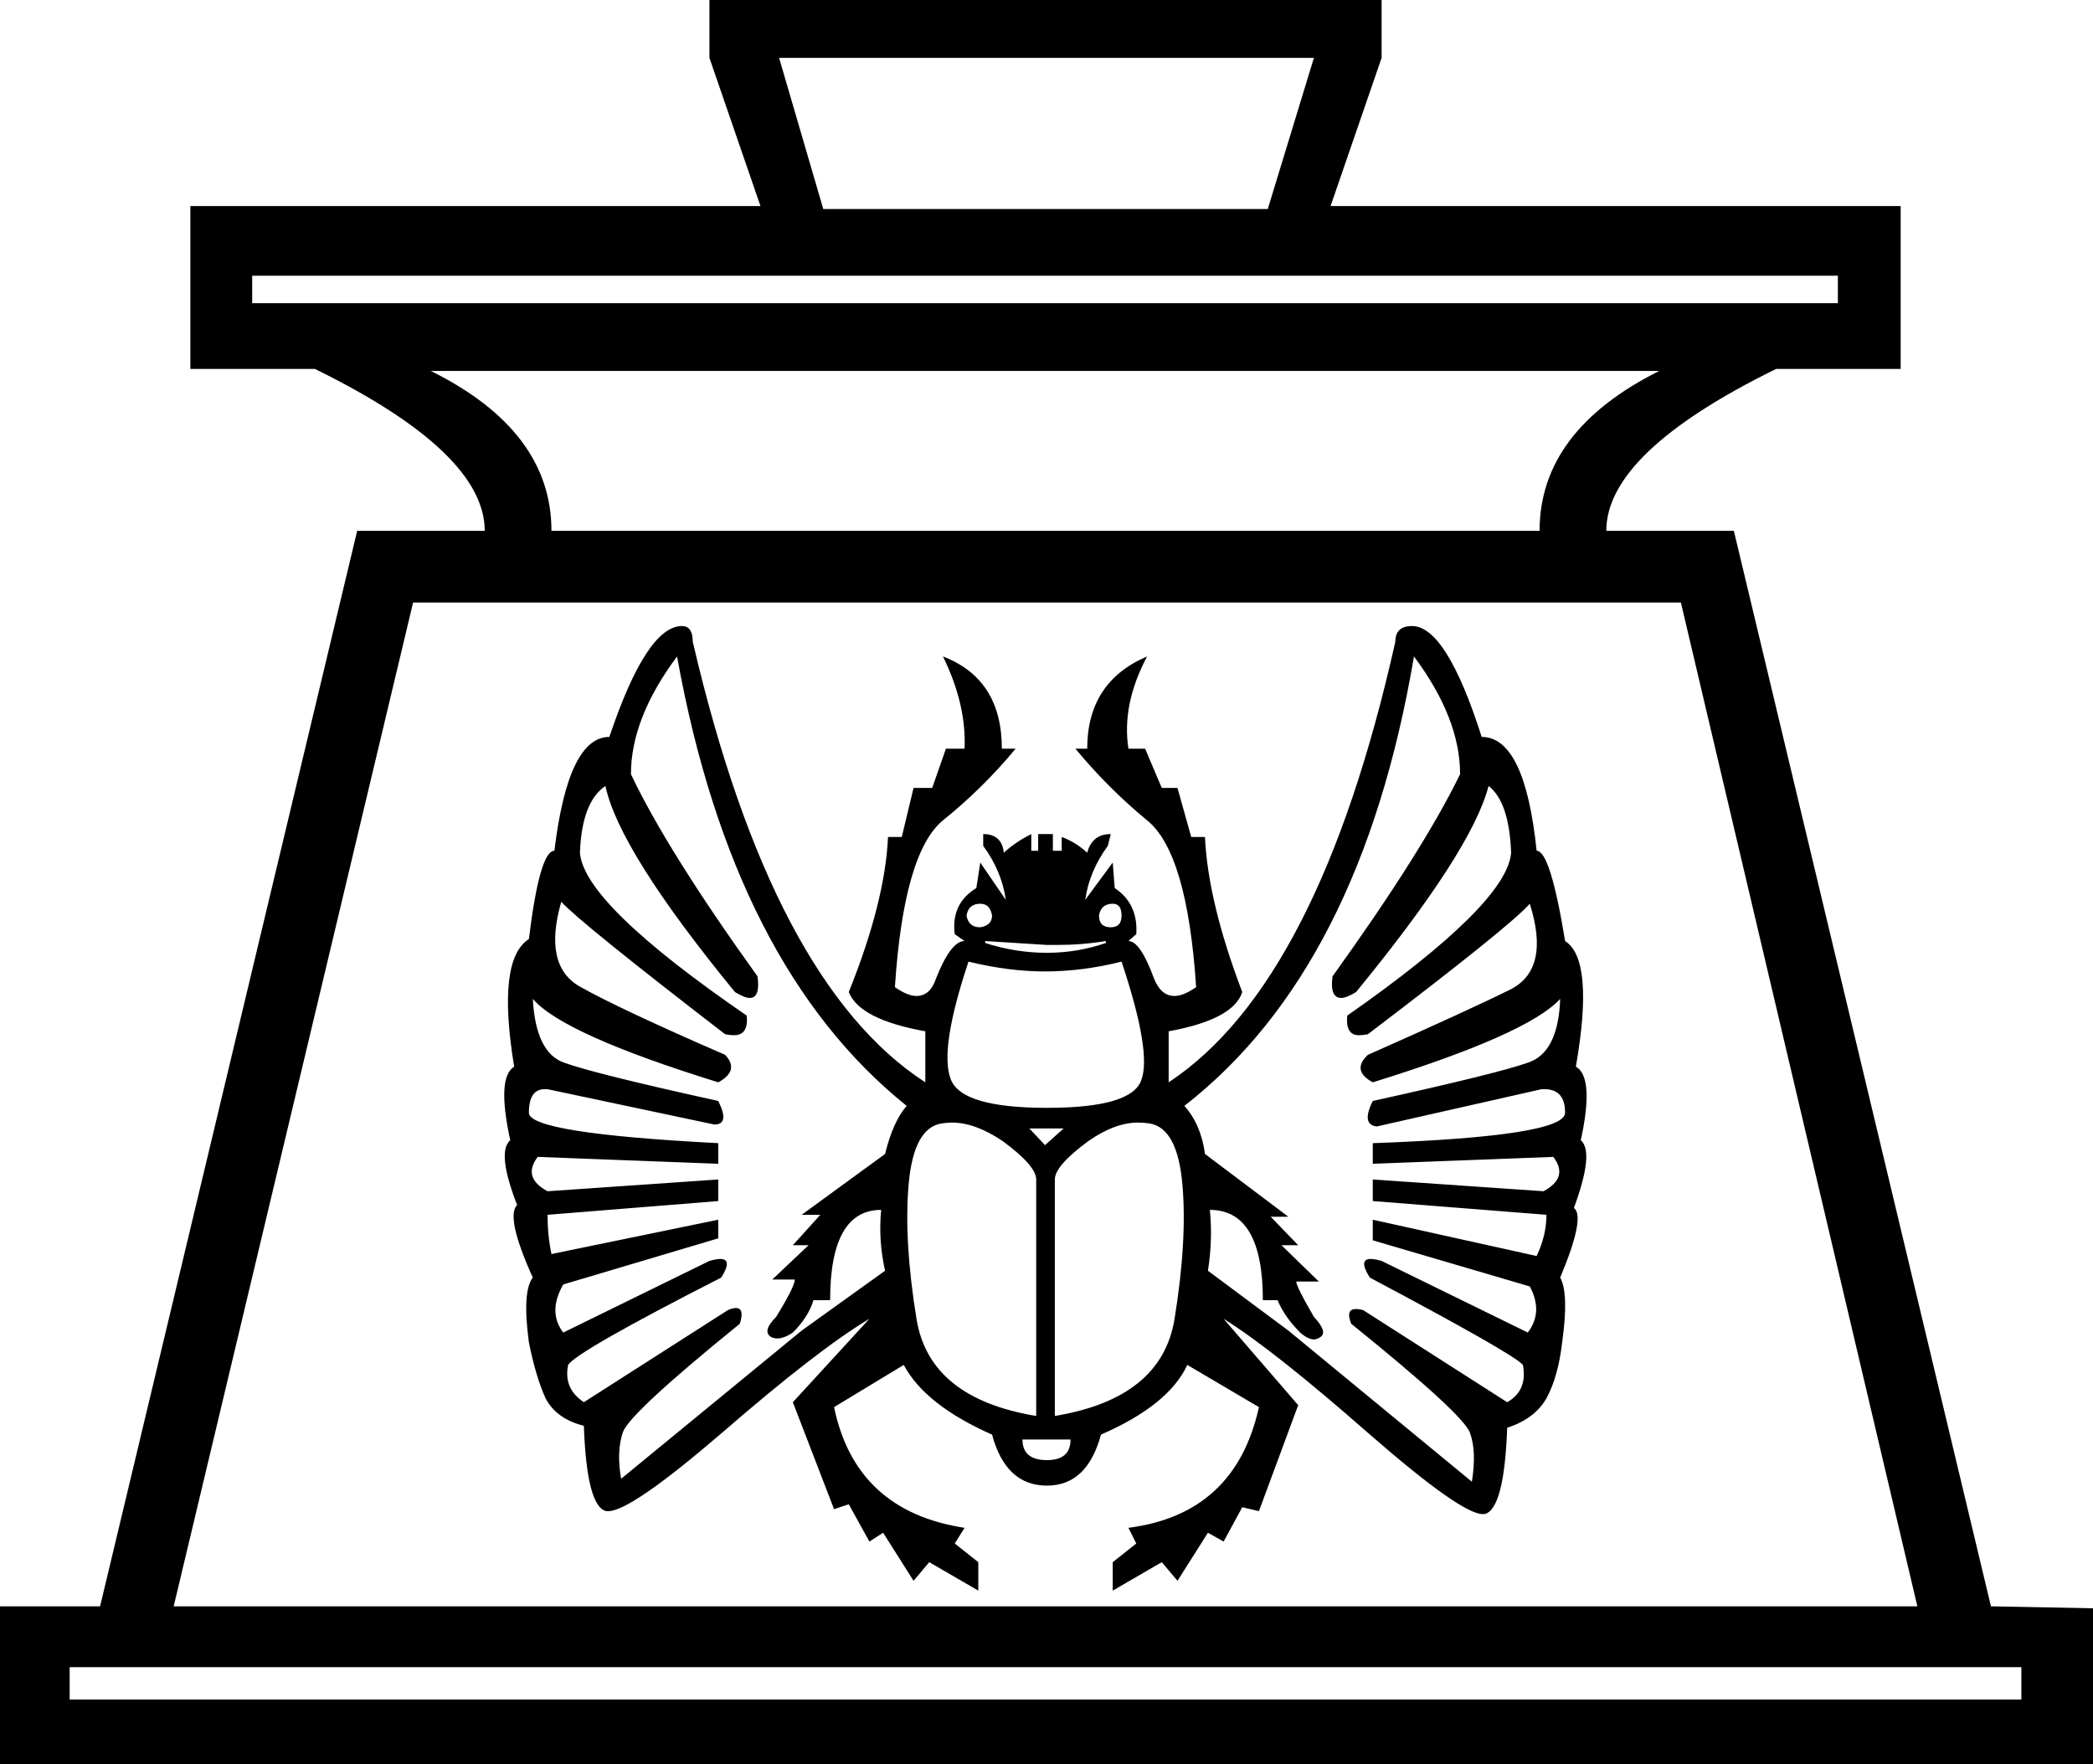<?xml version='1.0' encoding ='UTF-8' standalone='yes'?>
<svg width='21.33' height='17.98' xmlns='http://www.w3.org/2000/svg' xmlns:xlink='http://www.w3.org/1999/xlink' >
<path style='fill:black; stroke:none' d=' M 13.39 0.59  L 12.92 2.13  L 8.39 2.13  L 7.94 0.59  Z  M 18.73 2.81  L 18.73 3.09  L 2.57 3.09  L 2.57 2.81  Z  M 16.91 3.78  Q 15.69 4.39 15.69 5.41  L 5.62 5.41  Q 5.62 4.39 4.39 3.78  Z  M 9.99 9.21  Q 10.09 9.21 10.11 9.33  Q 10.11 9.43 9.99 9.45  Q 9.87 9.45 9.85 9.33  Q 9.87 9.21 9.99 9.21  Z  M 11.34 9.21  Q 11.43 9.21 11.43 9.33  Q 11.43 9.45 11.32 9.45  Q 11.2 9.45 11.2 9.33  Q 11.22 9.21 11.34 9.21  Z  M 11.27 9.59  L 11.27 9.61  Q 10.98 9.71 10.67 9.71  Q 10.35 9.71 10.04 9.61  L 10.04 9.59  Q 10.35 9.61 10.67 9.63  Q 10.72 9.63 10.77 9.63  Q 11.03 9.63 11.27 9.59  Z  M 11.43 9.8  Q 11.74 10.73 11.63 11.01  Q 11.53 11.29 10.67 11.29  Q 9.8 11.29 9.69 11  Q 9.57 10.7 9.87 9.8  Q 10.28 9.9 10.65 9.9  Q 11.03 9.9 11.43 9.8  Z  M 10.84 11.5  L 10.65 11.67  L 10.49 11.5  Z  M 9.7 11.44  Q 9.94 11.44 10.22 11.63  Q 10.56 11.88 10.56 12.02  L 10.56 14.43  Q 9.47 14.25 9.34 13.44  Q 9.21 12.64 9.26 12.07  Q 9.31 11.5 9.59 11.45  Q 9.65 11.44 9.7 11.44  Z  M 11.6 11.44  Q 11.66 11.44 11.72 11.45  Q 12 11.5 12.05 12.07  Q 12.1 12.64 11.97 13.44  Q 11.84 14.25 10.75 14.43  L 10.75 12.02  Q 10.75 11.88 11.09 11.63  Q 11.36 11.44 11.6 11.44  Z  M 10.91 14.67  Q 10.91 14.88 10.67 14.88  Q 10.42 14.88 10.42 14.67  Z  M 6.9 6.69  Q 7.47 9.85 9.24 11.27  Q 9.1 11.43 9.02 11.76  L 8.17 12.38  L 8.36 12.38  L 8.08 12.69  L 8.24 12.69  L 7.87 13.04  L 8.1 13.04  Q 8.1 13.11 7.91 13.42  Q 7.77 13.56 7.85 13.62  Q 7.88 13.64 7.92 13.64  Q 7.99 13.64 8.08 13.58  Q 8.24 13.42 8.29 13.25  L 8.46 13.25  Q 8.46 12.33 8.98 12.33  Q 8.95 12.64 9.02 12.95  L 8.17 13.56  L 6.33 15.07  Q 6.28 14.79 6.35 14.59  Q 6.43 14.39 7.54 13.49  Q 7.59 13.33 7.5 13.33  Q 7.47 13.33 7.42 13.35  L 5.95 14.29  Q 5.74 14.15 5.79 13.91  Q 5.88 13.77 7.35 13.02  Q 7.47 12.83 7.34 12.83  Q 7.3 12.83 7.23 12.85  L 5.74 13.58  Q 5.58 13.37 5.74 13.09  L 7.32 12.62  L 7.32 12.43  L 5.62 12.78  Q 5.58 12.59 5.58 12.38  L 7.32 12.24  L 7.32 12.02  L 5.58 12.14  Q 5.32 12 5.48 11.79  L 5.48 11.79  L 7.32 11.86  L 7.32 11.65  Q 5.39 11.55 5.39 11.34  Q 5.39 11.1 5.55 11.1  Q 5.57 11.1 5.58 11.1  L 7.28 11.46  Q 7.44 11.46 7.32 11.22  Q 6.05 10.94 5.75 10.83  Q 5.46 10.73 5.43 10.18  L 5.43 10.18  Q 5.74 10.54 7.32 11.03  Q 7.54 10.91 7.39 10.75  Q 6.31 10.28 5.92 10.06  Q 5.53 9.85 5.72 9.19  L 5.72 9.19  Q 5.91 9.4 7.39 10.54  Q 7.44 10.55 7.48 10.55  Q 7.63 10.55 7.61 10.35  Q 5.95 9.21 5.91 8.69  Q 5.93 8.17 6.17 8.01  Q 6.31 8.67 7.49 10.11  Q 7.59 10.17 7.64 10.17  Q 7.75 10.17 7.72 9.95  Q 6.8 8.67 6.43 7.89  Q 6.43 7.32 6.9 6.69  Z  M 14.41 6.69  Q 14.88 7.32 14.88 7.89  Q 14.5 8.67 13.58 9.95  Q 13.55 10.17 13.67 10.17  Q 13.72 10.17 13.82 10.11  Q 15 8.67 15.17 8.01  Q 15.38 8.17 15.4 8.69  Q 15.36 9.21 13.73 10.35  Q 13.71 10.55 13.85 10.55  Q 13.89 10.55 13.94 10.54  Q 15.4 9.43 15.59 9.21  L 15.59 9.21  Q 15.8 9.87 15.4 10.08  Q 15 10.28 13.94 10.75  Q 13.77 10.91 13.99 11.03  Q 15.57 10.54 15.9 10.18  L 15.9 10.18  Q 15.88 10.73 15.57 10.83  Q 15.26 10.94 13.99 11.22  Q 13.87 11.46 14.03 11.48  L 15.71 11.1  Q 15.73 11.1 15.74 11.1  Q 15.95 11.1 15.95 11.34  Q 15.95 11.58 13.99 11.65  L 13.99 11.86  L 15.83 11.79  L 15.83 11.79  Q 15.99 12 15.73 12.14  L 13.99 12.02  L 13.99 12.24  L 15.76 12.38  Q 15.76 12.59 15.66 12.8  L 13.99 12.43  L 13.99 12.64  L 15.59 13.11  Q 15.73 13.37 15.57 13.58  L 14.08 12.85  Q 14.01 12.83 13.97 12.83  Q 13.84 12.83 13.96 13.02  Q 15.43 13.8 15.52 13.91  Q 15.57 14.17 15.36 14.29  L 13.89 13.35  Q 13.85 13.34 13.82 13.34  Q 13.71 13.34 13.77 13.49  Q 14.91 14.41 14.98 14.6  Q 15.05 14.79 15 15.1  L 13.13 13.56  L 12.31 12.95  Q 12.36 12.64 12.33 12.33  Q 12.87 12.33 12.87 13.25  L 13.02 13.25  Q 13.09 13.42 13.25 13.58  Q 13.33 13.65 13.39 13.65  Q 13.42 13.65 13.45 13.63  Q 13.54 13.58 13.39 13.42  Q 13.21 13.11 13.21 13.06  L 13.44 13.06  L 13.06 12.69  L 13.23 12.69  L 12.95 12.4  L 13.13 12.4  L 12.28 11.76  Q 12.24 11.46 12.07 11.27  Q 13.87 9.87 14.41 6.69  Z  M 6.95 6.38  Q 6.59 6.38 6.21 7.51  Q 5.79 7.51 5.65 8.67  Q 5.5 8.67 5.39 9.57  Q 5.06 9.78 5.24 10.87  Q 5.06 10.98 5.2 11.62  Q 5.06 11.74 5.27 12.28  Q 5.15 12.4 5.43 13.02  Q 5.32 13.16 5.39 13.68  Q 5.46 14.03 5.56 14.25  Q 5.67 14.46 5.95 14.53  Q 5.98 15.36 6.18 15.4  Q 6.19 15.4 6.2 15.4  Q 6.43 15.4 7.36 14.6  Q 8.34 13.75 8.86 13.44  L 8.86 13.44  L 8.08 14.29  L 8.5 15.38  L 8.65 15.33  L 8.86 15.71  L 9 15.62  L 9.31 16.11  L 9.47 15.92  L 9.97 16.21  L 9.97 15.92  L 9.73 15.73  L 9.83 15.57  Q 8.72 15.4 8.5 14.34  L 9.21 13.91  Q 9.43 14.32 10.11 14.62  Q 10.25 15.14 10.67 15.14  Q 11.08 15.14 11.22 14.62  Q 11.91 14.32 12.1 13.91  L 12.83 14.34  Q 12.59 15.43 11.5 15.57  L 11.58 15.73  L 11.34 15.92  L 11.34 16.21  L 11.84 15.92  L 12 16.11  L 12.31 15.62  L 12.47 15.71  L 12.66 15.36  L 12.83 15.4  L 13.23 14.32  L 12.47 13.44  L 12.47 13.44  Q 12.97 13.75 13.95 14.61  Q 14.89 15.43 15.11 15.43  Q 15.12 15.43 15.13 15.43  Q 15.33 15.38 15.36 14.55  Q 15.64 14.46 15.76 14.25  Q 15.88 14.03 15.92 13.68  Q 15.99 13.18 15.9 13.02  Q 16.16 12.4 16.04 12.31  Q 16.25 11.74 16.11 11.62  Q 16.25 10.98 16.06 10.87  Q 16.25 9.78 15.95 9.59  Q 15.8 8.67 15.66 8.67  Q 15.54 7.51 15.1 7.51  Q 14.74 6.38 14.39 6.38  Q 14.22 6.38 14.22 6.54  Q 13.44 10.02 11.91 11.03  L 11.91 10.51  Q 12.57 10.39 12.66 10.11  Q 12.31 9.19 12.28 8.53  L 12.14 8.53  L 12 8.03  L 11.84 8.03  L 11.67 7.63  L 11.5 7.63  Q 11.43 7.18 11.69 6.69  L 11.69 6.69  Q 11.08 6.95 11.08 7.63  L 10.96 7.63  Q 11.29 8.03 11.69 8.36  Q 12.1 8.69 12.19 10.06  Q 12.06 10.15 11.97 10.15  Q 11.83 10.15 11.76 9.97  Q 11.62 9.59 11.5 9.59  L 11.58 9.52  Q 11.6 9.21 11.36 9.05  L 11.34 8.79  L 11.06 9.17  Q 11.1 8.88 11.29 8.62  L 11.32 8.5  Q 11.13 8.5 11.08 8.69  Q 10.96 8.58 10.82 8.53  L 10.82 8.67  L 10.73 8.67  L 10.73 8.5  L 10.58 8.5  L 10.58 8.67  L 10.51 8.67  L 10.51 8.5  Q 10.35 8.58 10.23 8.69  Q 10.21 8.5 10.02 8.5  L 10.02 8.62  Q 10.21 8.88 10.25 9.17  L 9.99 8.79  L 9.95 9.05  Q 9.69 9.21 9.73 9.52  L 9.83 9.59  Q 9.69 9.59 9.54 9.97  Q 9.48 10.15 9.34 10.15  Q 9.25 10.15 9.12 10.06  Q 9.21 8.69 9.61 8.36  Q 10.02 8.03 10.35 7.63  L 10.21 7.63  Q 10.21 6.92 9.61 6.69  L 9.61 6.69  Q 9.85 7.18 9.83 7.63  L 9.64 7.63  L 9.5 8.03  L 9.31 8.03  L 9.19 8.53  L 9.05 8.53  Q 9.02 9.19 8.65 10.11  Q 8.76 10.39 9.43 10.51  L 9.43 11.03  Q 7.87 10.02 7.06 6.54  Q 7.06 6.38 6.95 6.38  Z  M 17.13 6.14  L 19.54 16.37  L 1.77 16.37  L 4.21 6.14  Z  M 20.6 16.99  L 20.6 17.32  L 0.71 17.32  L 0.71 16.99  Z  M 7.23 0  L 7.23 0.59  L 7.75 2.1  L 1.94 2.1  L 1.94 3.76  L 3.21 3.76  Q 4.94 4.61 4.94 5.41  L 3.64 5.41  L 1.02 16.37  L 0 16.37  L 0 17.98  L 21.33 17.98  L 21.33 16.39  L 20.29 16.37  L 17.67 5.41  L 16.37 5.41  Q 16.37 4.61 18.1 3.76  L 19.37 3.76  L 19.37 2.1  L 13.56 2.1  L 14.08 0.59  L 14.08 0  Z '/></svg>
